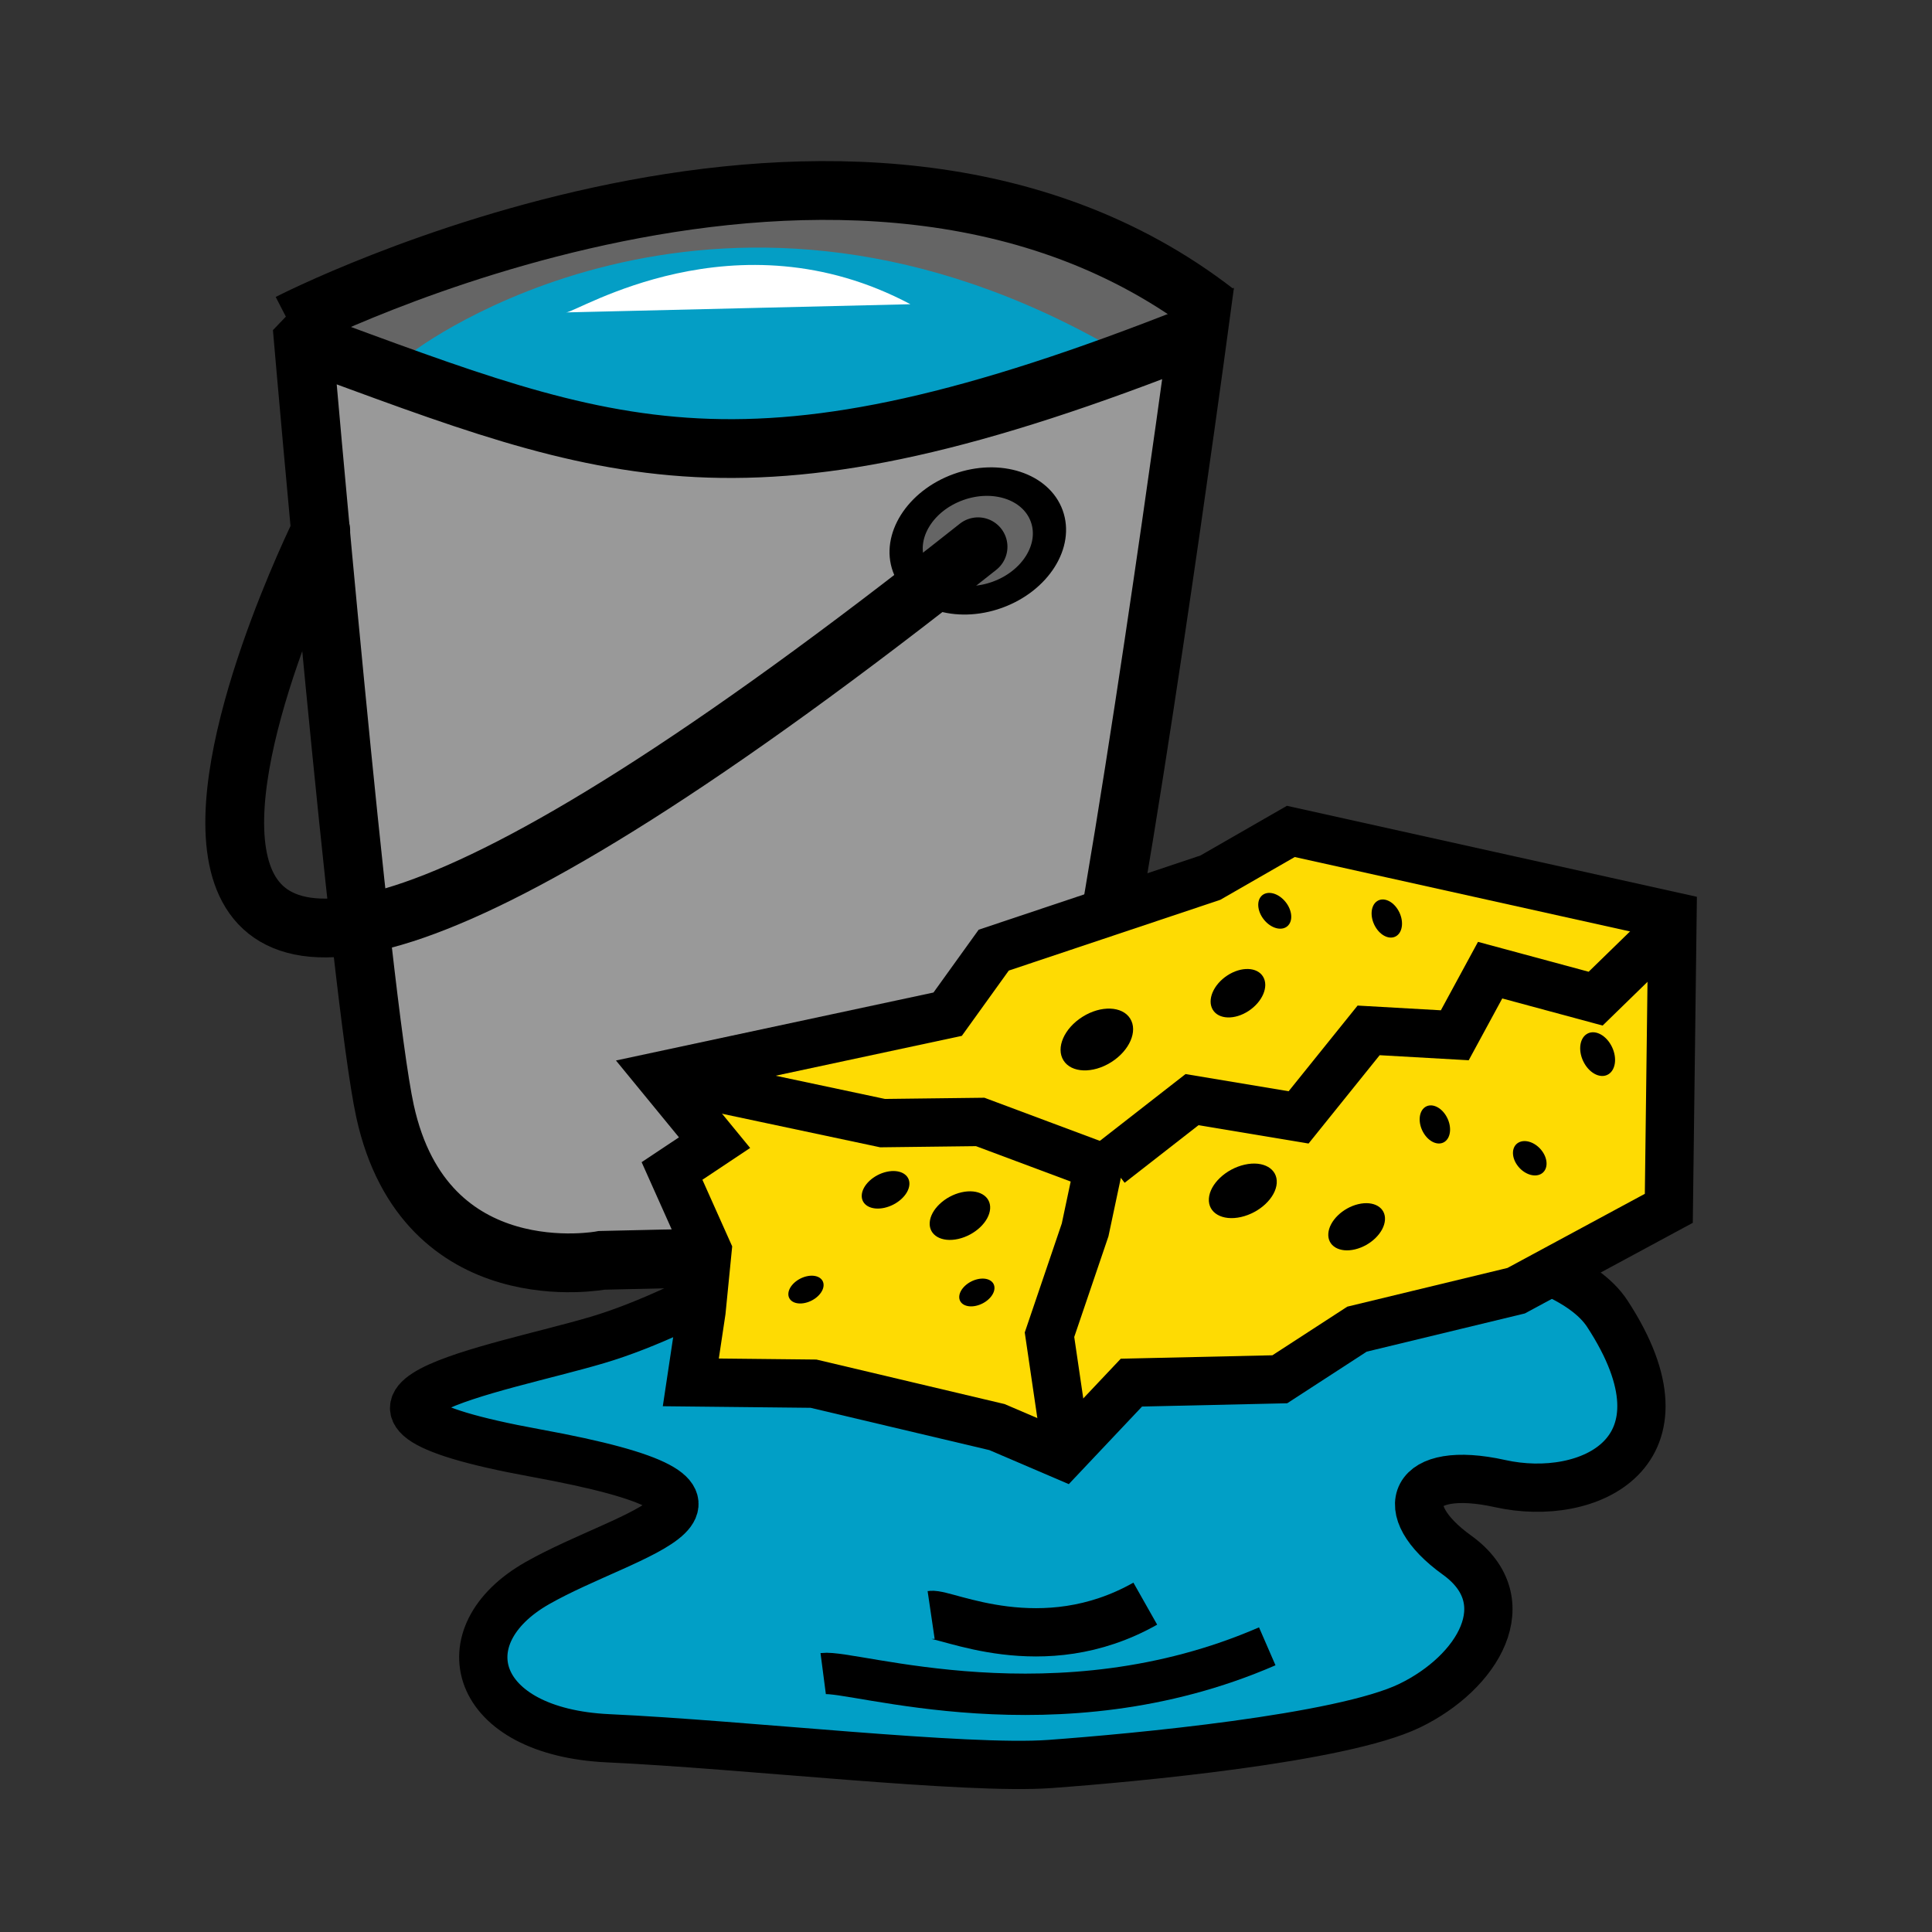 <?xml version="1.0" encoding="UTF-8" standalone="no"?>
<!-- Created with Inkscape (http://www.inkscape.org/) -->

<svg
   xmlns:dc="http://purl.org/dc/elements/1.1/"
   xmlns:cc="http://creativecommons.org/ns#"
   xmlns:rdf="http://www.w3.org/1999/02/22-rdf-syntax-ns#"
   xmlns:svg="http://www.w3.org/2000/svg"
   xmlns="http://www.w3.org/2000/svg"
   xmlns:xlink="http://www.w3.org/1999/xlink"
   xmlns:sodipodi="http://sodipodi.sourceforge.net/DTD/sodipodi-0.dtd"
   xmlns:inkscape="http://www.inkscape.org/namespaces/inkscape"
   width="32"
   height="32"
   id="svg3841"
   version="1.1"
   inkscape:version="0.48.3.1 r9886"
   sodipodi:docname="limpieza.svg"
   inkscape:export-filename="/home/diego/Mis producciones/juego/pics/limpieza.png"
   inkscape:export-xdpi="90"
   inkscape:export-ydpi="90">
  <rect width="100%" height="100%" fill="#333333" stroke="none"/>
  <defs
     id="defs3843">
    <linearGradient
       id="linearGradient4453">
      <stop
         style="stop-color:#f3ad26;stop-opacity:1;"
         offset="0"
         id="stop4455" />
      <stop
         style="stop-color:#ffffff;stop-opacity:1;"
         offset="1"
         id="stop4457" />
    </linearGradient>
    <linearGradient
       inkscape:collect="always"
       xlink:href="#linearGradient4453"
       id="linearGradient4459"
       x1="381.429"
       y1="148.076"
       x2="377.857"
       y2="393.791"
       gradientUnits="userSpaceOnUse"
       gradientTransform="translate(1.429,41.429)" />
    <linearGradient
       inkscape:collect="always"
       xlink:href="#linearGradient4453"
       id="linearGradient4682"
       gradientUnits="userSpaceOnUse"
       gradientTransform="translate(1.429,41.429)"
       x1="381.429"
       y1="148.076"
       x2="377.857"
       y2="393.791" />
  </defs>
  <sodipodi:namedview
     id="base"
     pagecolor="#ffffff"
     bordercolor="#666666"
     borderopacity="1.0"
     inkscape:pageopacity="0.0"
     inkscape:pageshadow="2"
     inkscape:zoom="13.388575"
     inkscape:cx="14.921463"
     inkscape:cy="15.95295"
     inkscape:document-units="px"
     inkscape:current-layer="g4039"
     showgrid="false"
     inkscape:window-width="1204"
     inkscape:window-height="687"
     inkscape:window-x="38"
     inkscape:window-y="65"
     inkscape:window-maximized="0" />
  <g
     inkscape:label="Capa 1"
     inkscape:groupmode="layer"
     id="layer1"
     transform="translate(0,-1020.362)">
    <g
       id="g4039"
       transform="matrix(1.244,0,0,1.244,-25.42,-238.014)">
      <g
         id="g4181"
         transform="matrix(0.894,0,0,0.894,2.887,107.457)">
        <g
           transform="matrix(1.089,0,0,1.089,11.045,-94.641)"
           id="g4148">
          <g
             id="g4135"
             transform="translate(-4.127,-0.291)">
            <path
               sodipodi:nodetypes="ccc"
               inkscape:connector-curvature="0"
               id="path4070-9"
               d="m 16.618,1020.311 c 0,0 4.986,-4.162 11.59,-0.212 -1.295,2.399 -8.676,2.893 -11.59,0.212 z"
               style="fill:#656565;fill-opacity:1;stroke:none" />
            <path
               sodipodi:nodetypes="ccc"
               inkscape:connector-curvature="0"
               id="path4070"
               d="m 17.662,1020.651 c 0,0 4.031,-3.089 9.371,-0.157 -1.047,1.78 -7.015,2.146 -9.371,0.157 z"
               style="fill:#049ec5;fill-opacity:1;stroke:none" />
            <path
               sodipodi:nodetypes="csccccc"
               inkscape:connector-curvature="0"
               id="path4066"
               d="m 16.157,1020.506 c 0,0 0.777,8.982 1.117,10.536 0.548,2.503 2.962,2.039 2.962,2.039 l 4.273,-0.097 c 0,0 1.651,0 2.233,-2.331 0.583,-2.33 1.651,-10.245 1.651,-10.245 -6.209,2.466 -7.982,1.661 -12.235,0.097 z"
               style="fill:#999999;fill-opacity:1;stroke:#000000;stroke-width:0.804px;stroke-linecap:butt;stroke-linejoin:miter;stroke-opacity:1" />
            <path
               sodipodi:nodetypes="cc"
               inkscape:connector-curvature="0"
               id="path4068"
               d="m 15.963,1020.263 c 0,0 7.72,-3.981 12.672,-0.146"
               style="fill:none;stroke:#000000;stroke-width:0.804px;stroke-linecap:butt;stroke-linejoin:miter;stroke-opacity:1" />
            <path
               sodipodi:nodetypes="cc"
               inkscape:connector-curvature="0"
               id="path4133"
               d="m 19.75,1020.117 c 0.149,0 2.317,-1.383 4.709,-0.112"
               style="fill:#ffffff;fill-opacity:1;stroke:none" />
          </g>
          <path
             sodipodi:type="arc"
             style="fill:#656565;fill-opacity:1;stroke:#000000;stroke-width:0.6;stroke-miterlimit:4;stroke-opacity:1;stroke-dasharray:none"
             id="path4144"
             sodipodi:cx="-0.99680561"
             sodipodi:cy="17.591627"
             sodipodi:rx="1.2988679"
             sodipodi:ry="1.2384554"
             d="m 0.302,17.592 c 0,0.684 -0.582,1.238 -1.299,1.238 -0.717,0 -1.299,-0.554 -1.299,-1.238 0,-0.684 0.582,-1.238 1.299,-1.238 0.717,0 1.299,0.554 1.299,1.238 z"
             transform="matrix(0.726,-0.262,0.215,0.595,18.195,1012.223)" />
          <path
             style="fill:none;stroke:#000000;stroke-width:0.804px;stroke-linecap:round;stroke-linejoin:miter;stroke-opacity:1"
             d="m 12.268,1022.814 c 0,0 -5.971,12.074 8.989,0.217"
             id="path4146"
             inkscape:connector-curvature="0"
             inkscape:transform-center-x="6.4774682"
             inkscape:transform-center-y="2.7385032"
             sodipodi:nodetypes="cc" />
        </g>
        <g
           transform="matrix(1.348,0,0,1.348,-14.009,-366.077)"
           id="g4158">
          <g
             id="g3828"
             transform="matrix(1.101,0.109,-0.109,1.101,98.898,-103.152)">
            <path
               inkscape:connector-curvature="0"
               id="path3806"
               d="m 43.033,1029.815 c 0,0 -1.148,0.933 -2.117,1.327 -0.969,0.395 -3.121,0.969 -0.502,1.184 2.619,0.215 1.005,0.682 0.144,1.292 -0.861,0.61 -0.502,1.543 0.861,1.471 1.363,-0.072 3.588,-0.036 4.413,-0.179 0.825,-0.143 2.87,-0.538 3.516,-0.933 0.646,-0.395 1.005,-1.148 0.323,-1.543 -0.682,-0.395 -0.538,-0.861 0.359,-0.753 0.897,0.108 1.937,-0.502 0.897,-1.794 -1.04,-1.292 -7.893,-0.072 -7.893,-0.072 z"
               style="fill:#019fc6;fill-opacity:1;stroke:#000000;stroke-width:0.482;stroke-linecap:butt;stroke-linejoin:miter;stroke-miterlimit:4;stroke-opacity:1;stroke-dasharray:none" />
            <path
               inkscape:connector-curvature="0"
               id="path3808"
               d="m 44.504,1033.546 c 0.144,-0.036 1.148,0.359 2.117,-0.323"
               style="fill:none;stroke:#000000;stroke-width:0.482;stroke-linecap:butt;stroke-linejoin:miter;stroke-miterlimit:4;stroke-opacity:1;stroke-dasharray:none" />
            <path
               inkscape:connector-curvature="0"
               id="path3808-6"
               d="m 43.489,1034.235 c 0.297,-0.069 2.384,0.408 4.386,-0.708"
               style="fill:none;stroke:#000000;stroke-width:0.413;stroke-linecap:butt;stroke-linejoin:miter;stroke-miterlimit:4;stroke-opacity:1;stroke-dasharray:none" />
          </g>
          <g
             id="g3837"
             transform="matrix(1.101,0.109,-0.109,1.101,109.537,-101.862)">
            <path
               inkscape:connector-curvature="0"
               id="path3802"
               d="m 13.884,21.018 0.759,0.759 -0.491,0.402 0.536,0.938 0,0.759 -0.045,0.893 1.518,-0.134 2.321,0.312 0.848,0.268 0.759,-0.982 1.83,-0.223 0.893,-0.714 1.92,-0.67 1.786,-1.205 -0.312,-3.616 -4.821,-0.58 -0.938,0.67 -2.589,1.161 -0.491,0.848 z"
               style="fill:#fedb03;fill-opacity:1;stroke:#000000;stroke-width:0.6;stroke-linecap:butt;stroke-linejoin:miter;stroke-miterlimit:4;stroke-opacity:1;stroke-dasharray:none"
               transform="matrix(0.804,0,0,0.804,20.43,1011.344)" />
            <path
               inkscape:connector-curvature="0"
               id="path3833"
               d="m 14.064,21.038 2.632,0.292 1.205,-0.134 1.518,0.402 -0.089,0.804 -0.312,1.339 0.312,1.25"
               style="fill:none;stroke:#000000;stroke-width:0.6;stroke-linecap:butt;stroke-linejoin:miter;stroke-miterlimit:4;stroke-opacity:1;stroke-dasharray:none"
               sodipodi:nodetypes="ccccccc"
               transform="matrix(0.804,0,0,0.804,20.43,1011.344)" />
            <path
               inkscape:connector-curvature="0"
               id="path3835"
               d="m 19.554,21.554 0.938,-0.893 1.339,0.089 0.759,-1.161 1.071,-0.045 0.357,-0.848 1.339,0.223 0.714,-0.848"
               style="fill:none;stroke:#000000;stroke-width:0.6;stroke-linecap:butt;stroke-linejoin:miter;stroke-miterlimit:4;stroke-opacity:1;stroke-dasharray:none"
               transform="matrix(0.804,0,0,0.804,20.43,1011.344)" />
          </g>
          <path
             sodipodi:type="arc"
             style="fill:#000000;fill-opacity:1;stroke:none"
             id="path3842"
             sodipodi:cx="18.29401"
             sodipodi:cy="20.690393"
             sodipodi:rx="0.67280948"
             sodipodi:ry="0.45921916"
             d="m 18.967,20.69 c 0,0.254 -0.301,0.459 -0.673,0.459 -0.372,0 -0.673,-0.206 -0.673,-0.459 0,-0.254 0.301,-0.459 0.673,-0.459 0.372,0 0.673,0.206 0.673,0.459 z"
             transform="matrix(0.547,-0.344,0.344,0.547,19.947,1028.251)" />
          <path
             sodipodi:type="arc"
             style="fill:#000000;fill-opacity:1;stroke:none"
             id="path3842-2"
             sodipodi:cx="18.29401"
             sodipodi:cy="20.690393"
             sodipodi:rx="0.67280948"
             sodipodi:ry="0.45921916"
             d="m 18.967,20.69 c 0,0.254 -0.301,0.459 -0.673,0.459 -0.372,0 -0.673,-0.206 -0.673,-0.459 0,-0.254 0.301,-0.459 0.673,-0.459 0.372,0 0.673,0.206 0.673,0.459 z"
             transform="matrix(0.413,-0.271,0.256,0.427,25.778,1028.887)" />
          <path
             sodipodi:type="arc"
             style="fill:#000000;fill-opacity:1;stroke:none"
             id="path3842-2-7"
             sodipodi:cx="18.29401"
             sodipodi:cy="20.690393"
             sodipodi:rx="0.67280948"
             sodipodi:ry="0.45921916"
             d="m 18.967,20.69 c 0,0.254 -0.301,0.459 -0.673,0.459 -0.372,0 -0.673,-0.206 -0.673,-0.459 0,-0.254 0.301,-0.459 0.673,-0.459 0.372,0 0.673,0.206 0.673,0.459 z"
             transform="matrix(-0.221,-0.24,0.23,-0.248,38.321,1041.375)" />
          <path
             sodipodi:type="arc"
             style="fill:#000000;fill-opacity:1;stroke:none"
             id="path3842-2-7-0"
             sodipodi:cx="18.29401"
             sodipodi:cy="20.690393"
             sodipodi:rx="0.67280948"
             sodipodi:ry="0.45921916"
             d="m 18.967,20.69 c 0,0.254 -0.301,0.459 -0.673,0.459 -0.372,0 -0.673,-0.206 -0.673,-0.459 0,-0.254 0.301,-0.459 0.673,-0.459 0.372,0 0.673,0.206 0.673,0.459 z"
             transform="matrix(-0.16,-0.285,0.281,-0.189,37.388,1041.063)" />
          <path
             sodipodi:type="arc"
             style="fill:#000000;fill-opacity:1;stroke:none"
             id="path3842-2-7-0-7"
             sodipodi:cx="18.29401"
             sodipodi:cy="20.690393"
             sodipodi:rx="0.67280948"
             sodipodi:ry="0.45921916"
             d="m 18.967,20.69 c 0,0.254 -0.301,0.459 -0.673,0.459 -0.372,0 -0.673,-0.206 -0.673,-0.459 0,-0.254 0.301,-0.459 0.673,-0.459 0.372,0 0.673,0.206 0.673,0.459 z"
             transform="matrix(-0.16,-0.285,0.281,-0.189,37.919,1043.338)"
             inkscape:transform-center-x="0.18785434"
             inkscape:transform-center-y="-0.27738035" />
          <path
             sodipodi:type="arc"
             style="fill:#000000;fill-opacity:1;stroke:none"
             id="path3842-2-7-0-7-8"
             sodipodi:cx="18.29401"
             sodipodi:cy="20.690393"
             sodipodi:rx="0.67280948"
             sodipodi:ry="0.45921916"
             d="m 18.967,20.69 c 0,0.254 -0.301,0.459 -0.673,0.459 -0.372,0 -0.673,-0.206 -0.673,-0.459 0,-0.254 0.301,-0.459 0.673,-0.459 0.372,0 0.673,0.206 0.673,0.459 z"
             transform="matrix(-0.183,-0.327,0.323,-0.216,39.269,1043.888)"
             inkscape:transform-center-x="0.17323678"
             inkscape:transform-center-y="-0.25578691" />
          <path
             sodipodi:type="arc"
             style="fill:#000000;fill-opacity:1;stroke:none"
             id="path3842-2-7-0-7-8-2"
             sodipodi:cx="18.29401"
             sodipodi:cy="20.690393"
             sodipodi:rx="0.67280948"
             sodipodi:ry="0.45921916"
             d="m 18.967,20.69 c 0,0.254 -0.301,0.459 -0.673,0.459 -0.372,0 -0.673,-0.206 -0.673,-0.459 0,-0.254 0.301,-0.459 0.673,-0.459 0.372,0 0.673,0.206 0.673,0.459 z"
             transform="matrix(-0.182,-0.259,0.304,-0.163,38.894,1042.698)"
             inkscape:transform-center-x="0.13692762"
             inkscape:transform-center-y="-0.16370791" />
          <path
             sodipodi:type="arc"
             style="fill:#000000;fill-opacity:1;stroke:none"
             id="path3842-2-7-0-7-8-2-7"
             sodipodi:cx="18.29401"
             sodipodi:cy="20.690393"
             sodipodi:rx="0.67280948"
             sodipodi:ry="0.45921916"
             d="m 18.967,20.69 c 0,0.254 -0.301,0.459 -0.673,0.459 -0.372,0 -0.673,-0.206 -0.673,-0.459 0,-0.254 0.301,-0.459 0.673,-0.459 0.372,0 0.673,0.206 0.673,0.459 z"
             transform="matrix(-0.465,0.111,0.038,-0.544,47.662,1044.569)"
             inkscape:transform-center-x="0.25017409"
             inkscape:transform-center-y="0.082748554" />
          <path
             sodipodi:type="arc"
             style="fill:#000000;fill-opacity:1;stroke:none"
             id="path3842-2-7-0-7-8-2-7-5"
             sodipodi:cx="18.29401"
             sodipodi:cy="20.690393"
             sodipodi:rx="0.67280948"
             sodipodi:ry="0.45921916"
             d="m 18.967,20.69 c 0,0.254 -0.301,0.459 -0.673,0.459 -0.372,0 -0.673,-0.206 -0.673,-0.459 0,-0.254 0.301,-0.459 0.673,-0.459 0.372,0 0.673,0.206 0.673,0.459 z"
             transform="matrix(-0.557,0.126,0.043,-0.63,47.984,1045.677)"
             inkscape:transform-center-x="0.24051131"
             inkscape:transform-center-y="0.076003944" />
          <path
             sodipodi:type="arc"
             style="fill:#000000;fill-opacity:1;stroke:none"
             id="path3842-2-7-0-7-8-2-7-5-3"
             sodipodi:cx="18.29401"
             sodipodi:cy="20.690393"
             sodipodi:rx="0.67280948"
             sodipodi:ry="0.45921916"
             d="m 18.967,20.69 c 0,0.254 -0.301,0.459 -0.673,0.459 -0.372,0 -0.673,-0.206 -0.673,-0.459 0,-0.254 0.301,-0.459 0.673,-0.459 0.372,0 0.673,0.206 0.673,0.459 z"
             transform="matrix(-0.496,0.113,0.038,-0.561,43.846,1044.761)"
             inkscape:transform-center-x="0.17229473"
             inkscape:transform-center-y="0.054582857" />
          <path
             sodipodi:type="arc"
             style="fill:#000000;fill-opacity:1;stroke:none"
             id="path3842-2-7-0-7-8-2-7-5-3-8"
             sodipodi:cx="18.29401"
             sodipodi:cy="20.690393"
             sodipodi:rx="0.67280948"
             sodipodi:ry="0.45921916"
             d="m 18.967,20.69 c 0,0.254 -0.301,0.459 -0.673,0.459 -0.372,0 -0.673,-0.206 -0.673,-0.459 0,-0.254 0.301,-0.459 0.673,-0.459 0.372,0 0.673,0.206 0.673,0.459 z"
             transform="matrix(-0.391,0.086,0.029,-0.434,41.29,1042.342)"
             inkscape:transform-center-x="0.10901205"
             inkscape:transform-center-y="0.033691923" />
          <path
             sodipodi:type="arc"
             style="fill:#000000;fill-opacity:1;stroke:none"
             id="path3842-2-7-0-7-8-2-7-5-3-8-4"
             sodipodi:cx="18.29401"
             sodipodi:cy="20.690393"
             sodipodi:rx="0.67280948"
             sodipodi:ry="0.45921916"
             d="m 18.967,20.69 c 0,0.254 -0.301,0.459 -0.673,0.459 -0.372,0 -0.673,-0.206 -0.673,-0.459 0,-0.254 0.301,-0.459 0.673,-0.459 0.372,0 0.673,0.206 0.673,0.459 z"
             transform="matrix(-0.289,0.064,0.021,-0.321,38.71,1041.509)"
             inkscape:transform-center-x="0.064760928"
             inkscape:transform-center-y="0.019932372" />
          <path
             sodipodi:type="arc"
             style="fill:#000000;fill-opacity:1;stroke:none"
             id="path3842-2-7-0-7-8-2-7-5-3-8-4-7"
             sodipodi:cx="18.29401"
             sodipodi:cy="20.690393"
             sodipodi:rx="0.67280948"
             sodipodi:ry="0.45921916"
             d="m 18.967,20.69 c 0,0.254 -0.301,0.459 -0.673,0.459 -0.372,0 -0.673,-0.206 -0.673,-0.459 0,-0.254 0.301,-0.459 0.673,-0.459 0.372,0 0.673,0.206 0.673,0.459 z"
             transform="matrix(-0.289,0.064,0.021,-0.321,40.598,1041.541)"
             inkscape:transform-center-x="0.052047441"
             inkscape:transform-center-y="0.01599963" />
        </g>
      </g>
    </g>
  </g>
</svg>

